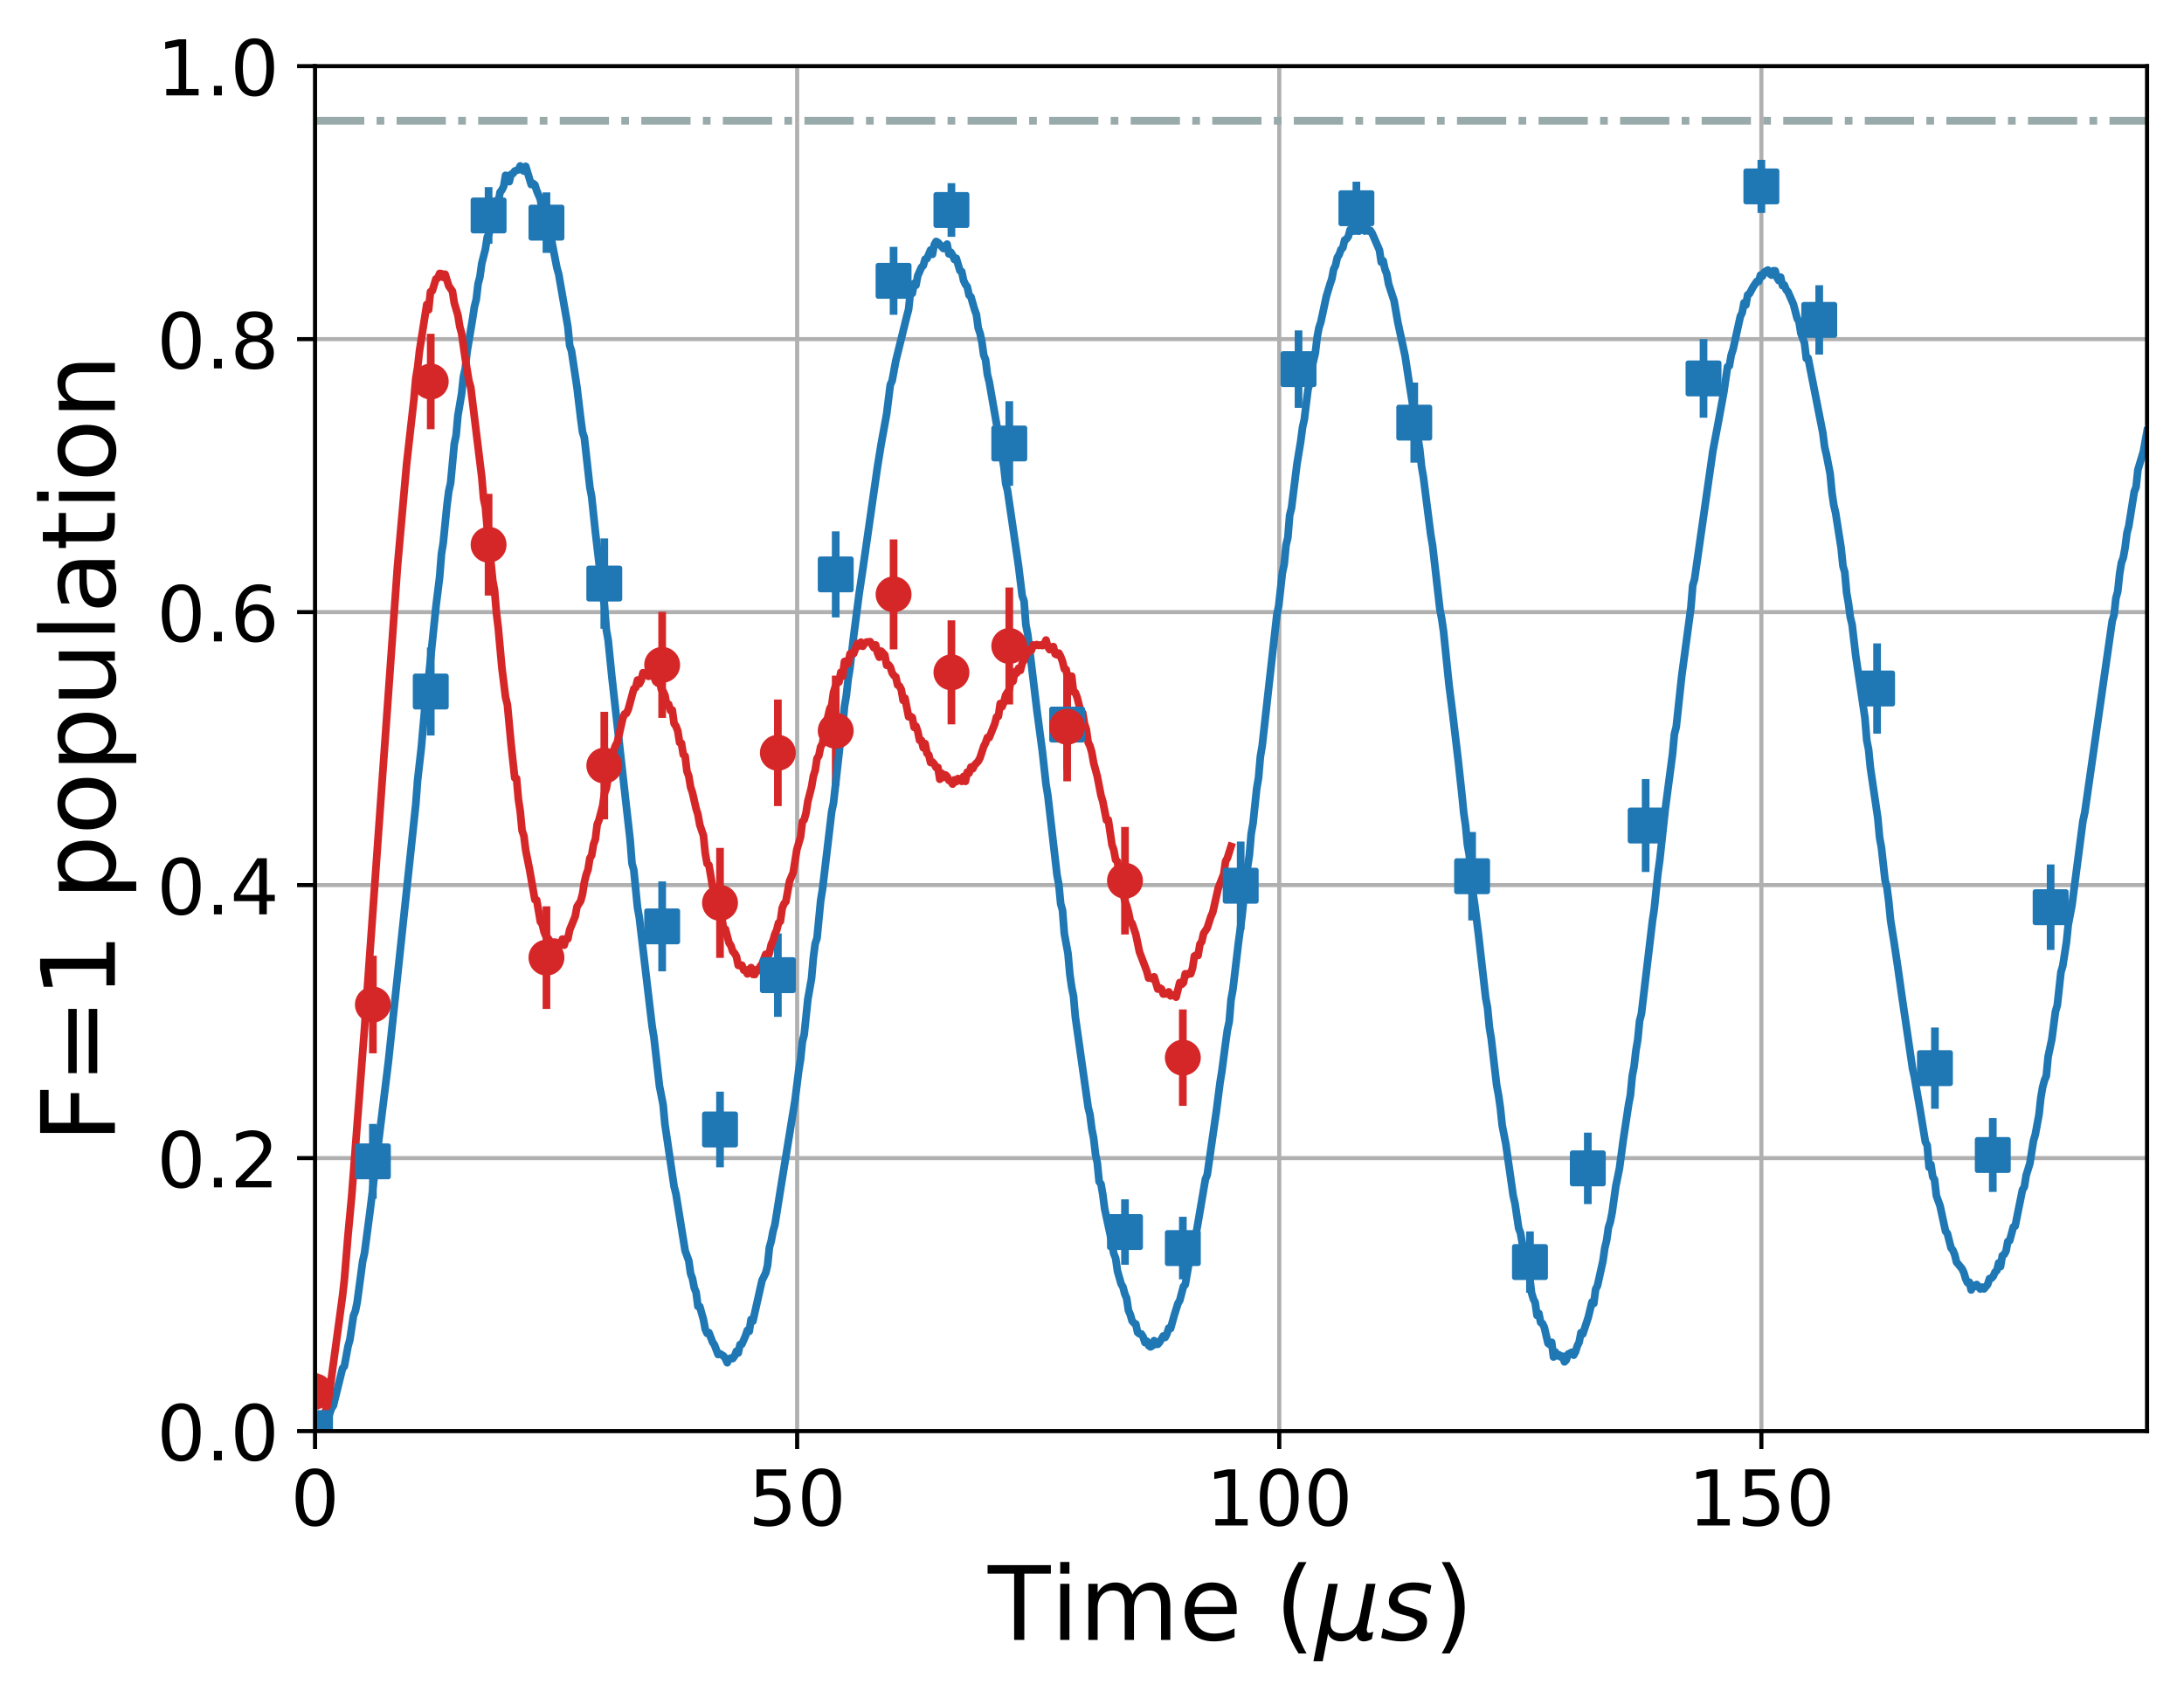 <?xml version="1.0" encoding="utf-8" standalone="no"?>
<!DOCTYPE svg PUBLIC "-//W3C//DTD SVG 1.1//EN"
  "http://www.w3.org/Graphics/SVG/1.1/DTD/svg11.dtd">
<!-- Created with matplotlib (https://matplotlib.org/) -->
<svg height="331.128pt" version="1.1" viewBox="0 0 425.731 331.128" width="425.731pt" xmlns="http://www.w3.org/2000/svg" xmlns:xlink="http://www.w3.org/1999/xlink">
 <defs>
  <style type="text/css">*{stroke-linecap:butt;stroke-linejoin:round;}</style>
 </defs>
 <g id="figure_1">
  <g id="patch_1">
   <path d="M 0 331.128 
L 425.731 331.128 
L 425.731 0 
L 0 0 
z
" style="fill:none;"/>
  </g>
  <g id="axes_1">
   <g id="patch_2">
    <path d="M 61.411 279.011 
L 418.531 279.011 
L 418.531 12.899 
L 61.411 12.899 
z
" style="fill:none;"/>
   </g>
   <g id="matplotlib.axis_1">
    <g id="xtick_1">
     <g id="line2d_1">
      <path clip-path="url(#p304c686b55)" d="M 61.411 279.011 
L 61.411 12.899 
" style="fill:none;stroke:#b0b0b0;stroke-linecap:square;stroke-width:0.8;"/>
     </g>
     <g id="line2d_2">
      <defs>
       <path d="M 0 0 
L 0 3.5 
" id="m005f0a59be" style="stroke:#000000;stroke-width:0.8;"/>
      </defs>
      <g>
       <use style="stroke:#000000;stroke-width:0.8;" x="61.411" xlink:href="#m005f0a59be" y="279.011"/>
      </g>
     </g>
     <g id="text_1">
      <!-- 0 -->
      <g transform="translate(56.639 297.408)scale(0.15 -0.15)">
       <defs>
        <path d="M 31.781 66.406 
Q 24.172 66.406 20.328 58.906 
Q 16.5 51.422 16.5 36.375 
Q 16.5 21.391 20.328 13.891 
Q 24.172 6.391 31.781 6.391 
Q 39.453 6.391 43.281 13.891 
Q 47.125 21.391 47.125 36.375 
Q 47.125 51.422 43.281 58.906 
Q 39.453 66.406 31.781 66.406 
z
M 31.781 74.219 
Q 44.047 74.219 50.516 64.516 
Q 56.984 54.828 56.984 36.375 
Q 56.984 17.969 50.516 8.266 
Q 44.047 -1.422 31.781 -1.422 
Q 19.531 -1.422 13.062 8.266 
Q 6.594 17.969 6.594 36.375 
Q 6.594 54.828 13.062 64.516 
Q 19.531 74.219 31.781 74.219 
z
" id="DejaVuSans-48"/>
       </defs>
       <use xlink:href="#DejaVuSans-48"/>
      </g>
     </g>
    </g>
    <g id="xtick_2">
     <g id="line2d_3">
      <path clip-path="url(#p304c686b55)" d="M 155.39 279.011 
L 155.39 12.899 
" style="fill:none;stroke:#b0b0b0;stroke-linecap:square;stroke-width:0.8;"/>
     </g>
     <g id="line2d_4">
      <g>
       <use style="stroke:#000000;stroke-width:0.8;" x="155.39" xlink:href="#m005f0a59be" y="279.011"/>
      </g>
     </g>
     <g id="text_2">
      <!-- 50 -->
      <g transform="translate(145.846 297.408)scale(0.15 -0.15)">
       <defs>
        <path d="M 10.797 72.906 
L 49.516 72.906 
L 49.516 64.594 
L 19.828 64.594 
L 19.828 46.734 
Q 21.969 47.469 24.109 47.828 
Q 26.266 48.188 28.422 48.188 
Q 40.625 48.188 47.75 41.5 
Q 54.891 34.812 54.891 23.391 
Q 54.891 11.625 47.562 5.094 
Q 40.234 -1.422 26.906 -1.422 
Q 22.312 -1.422 17.547 -0.641 
Q 12.797 0.141 7.719 1.703 
L 7.719 11.625 
Q 12.109 9.234 16.797 8.062 
Q 21.484 6.891 26.703 6.891 
Q 35.156 6.891 40.078 11.328 
Q 45.016 15.766 45.016 23.391 
Q 45.016 31 40.078 35.438 
Q 35.156 39.891 26.703 39.891 
Q 22.75 39.891 18.812 39.016 
Q 14.891 38.141 10.797 36.281 
z
" id="DejaVuSans-53"/>
       </defs>
       <use xlink:href="#DejaVuSans-53"/>
       <use x="63.623" xlink:href="#DejaVuSans-48"/>
      </g>
     </g>
    </g>
    <g id="xtick_3">
     <g id="line2d_5">
      <path clip-path="url(#p304c686b55)" d="M 249.369 279.011 
L 249.369 12.899 
" style="fill:none;stroke:#b0b0b0;stroke-linecap:square;stroke-width:0.8;"/>
     </g>
     <g id="line2d_6">
      <g>
       <use style="stroke:#000000;stroke-width:0.8;" x="249.369" xlink:href="#m005f0a59be" y="279.011"/>
      </g>
     </g>
     <g id="text_3">
      <!-- 100 -->
      <g transform="translate(235.053 297.408)scale(0.15 -0.15)">
       <defs>
        <path d="M 12.406 8.297 
L 28.516 8.297 
L 28.516 63.922 
L 10.984 60.406 
L 10.984 69.391 
L 28.422 72.906 
L 38.281 72.906 
L 38.281 8.297 
L 54.391 8.297 
L 54.391 0 
L 12.406 0 
z
" id="DejaVuSans-49"/>
       </defs>
       <use xlink:href="#DejaVuSans-49"/>
       <use x="63.623" xlink:href="#DejaVuSans-48"/>
       <use x="127.246" xlink:href="#DejaVuSans-48"/>
      </g>
     </g>
    </g>
    <g id="xtick_4">
     <g id="line2d_7">
      <path clip-path="url(#p304c686b55)" d="M 343.348 279.011 
L 343.348 12.899 
" style="fill:none;stroke:#b0b0b0;stroke-linecap:square;stroke-width:0.8;"/>
     </g>
     <g id="line2d_8">
      <g>
       <use style="stroke:#000000;stroke-width:0.8;" x="343.348" xlink:href="#m005f0a59be" y="279.011"/>
      </g>
     </g>
     <g id="text_4">
      <!-- 150 -->
      <g transform="translate(329.032 297.408)scale(0.15 -0.15)">
       <use xlink:href="#DejaVuSans-49"/>
       <use x="63.623" xlink:href="#DejaVuSans-53"/>
       <use x="127.246" xlink:href="#DejaVuSans-48"/>
      </g>
     </g>
    </g>
    <g id="text_5">
     <!-- Time ($\mu s$) -->
     <g transform="translate(192.571 319.728)scale(0.2 -0.2)">
      <defs>
       <path d="M -0.297 72.906 
L 61.375 72.906 
L 61.375 64.594 
L 35.5 64.594 
L 35.5 0 
L 25.594 0 
L 25.594 64.594 
L -0.297 64.594 
z
" id="DejaVuSans-84"/>
       <path d="M 9.422 54.688 
L 18.406 54.688 
L 18.406 0 
L 9.422 0 
z
M 9.422 75.984 
L 18.406 75.984 
L 18.406 64.594 
L 9.422 64.594 
z
" id="DejaVuSans-105"/>
       <path d="M 52 44.188 
Q 55.375 50.25 60.062 53.125 
Q 64.75 56 71.094 56 
Q 79.641 56 84.281 50.016 
Q 88.922 44.047 88.922 33.016 
L 88.922 0 
L 79.891 0 
L 79.891 32.719 
Q 79.891 40.578 77.094 44.375 
Q 74.312 48.188 68.609 48.188 
Q 61.625 48.188 57.562 43.547 
Q 53.516 38.922 53.516 30.906 
L 53.516 0 
L 44.484 0 
L 44.484 32.719 
Q 44.484 40.625 41.703 44.406 
Q 38.922 48.188 33.109 48.188 
Q 26.219 48.188 22.156 43.531 
Q 18.109 38.875 18.109 30.906 
L 18.109 0 
L 9.078 0 
L 9.078 54.688 
L 18.109 54.688 
L 18.109 46.188 
Q 21.188 51.219 25.484 53.609 
Q 29.781 56 35.688 56 
Q 41.656 56 45.828 52.969 
Q 50 49.953 52 44.188 
z
" id="DejaVuSans-109"/>
       <path d="M 56.203 29.594 
L 56.203 25.203 
L 14.891 25.203 
Q 15.484 15.922 20.484 11.062 
Q 25.484 6.203 34.422 6.203 
Q 39.594 6.203 44.453 7.469 
Q 49.312 8.734 54.109 11.281 
L 54.109 2.781 
Q 49.266 0.734 44.188 -0.344 
Q 39.109 -1.422 33.891 -1.422 
Q 20.797 -1.422 13.156 6.188 
Q 5.516 13.812 5.516 26.812 
Q 5.516 40.234 12.766 48.109 
Q 20.016 56 32.328 56 
Q 43.359 56 49.781 48.891 
Q 56.203 41.797 56.203 29.594 
z
M 47.219 32.234 
Q 47.125 39.594 43.094 43.984 
Q 39.062 48.391 32.422 48.391 
Q 24.906 48.391 20.391 44.141 
Q 15.875 39.891 15.188 32.172 
z
" id="DejaVuSans-101"/>
       <path id="DejaVuSans-32"/>
       <path d="M 31 75.875 
Q 24.469 64.656 21.281 53.656 
Q 18.109 42.672 18.109 31.391 
Q 18.109 20.125 21.312 9.062 
Q 24.516 -2 31 -13.188 
L 23.188 -13.188 
Q 15.875 -1.703 12.234 9.375 
Q 8.594 20.453 8.594 31.391 
Q 8.594 42.281 12.203 53.312 
Q 15.828 64.359 23.188 75.875 
z
" id="DejaVuSans-40"/>
       <path d="M -1.312 -20.797 
L 13.375 54.688 
L 22.406 54.688 
L 15.766 20.656 
Q 15.578 19.625 15.422 18.359 
Q 15.281 17.094 15.281 15.828 
Q 15.281 11.281 18.141 8.828 
Q 21 6.391 26.312 6.391 
Q 33.547 6.391 37.984 10.484 
Q 42.438 14.594 44 22.797 
L 50.203 54.688 
L 59.188 54.688 
L 51.031 12.641 
Q 50.828 11.719 50.75 11.031 
Q 50.688 10.359 50.688 9.812 
Q 50.688 8.297 51.297 7.594 
Q 51.906 6.891 53.219 6.891 
Q 53.719 6.891 54.562 7.125 
Q 55.422 7.375 56.984 8.016 
L 55.609 0.781 
Q 53.469 -0.297 51.516 -0.859 
Q 49.562 -1.422 47.703 -1.422 
Q 44.484 -1.422 42.656 0.625 
Q 40.828 2.688 40.828 6.297 
Q 38.094 2.391 34.297 0.484 
Q 30.516 -1.422 25.391 -1.422 
Q 20.844 -1.422 17.453 0.672 
Q 14.062 2.781 12.984 6.203 
L 7.719 -20.797 
z
" id="DejaVuSans-Oblique-956"/>
       <path d="M 50 53.078 
L 48.297 44.578 
Q 44.734 46.531 40.766 47.5 
Q 36.812 48.484 32.625 48.484 
Q 25.531 48.484 21.453 46.062 
Q 17.391 43.656 17.391 39.5 
Q 17.391 34.672 26.859 32.078 
Q 27.594 31.891 27.938 31.781 
L 30.812 30.906 
Q 39.797 28.422 42.797 25.688 
Q 45.797 22.953 45.797 18.219 
Q 45.797 9.516 38.891 4.047 
Q 31.984 -1.422 20.797 -1.422 
Q 16.453 -1.422 11.672 -0.578 
Q 6.891 0.25 1.125 2 
L 2.875 11.281 
Q 7.812 8.734 12.594 7.422 
Q 17.391 6.109 21.781 6.109 
Q 28.375 6.109 32.5 8.938 
Q 36.625 11.766 36.625 16.109 
Q 36.625 20.797 25.781 23.688 
L 24.859 23.922 
L 21.781 24.703 
Q 14.938 26.516 11.766 29.469 
Q 8.594 32.422 8.594 37.016 
Q 8.594 45.75 15.156 50.875 
Q 21.734 56 33.016 56 
Q 37.453 56 41.672 55.266 
Q 45.906 54.547 50 53.078 
z
" id="DejaVuSans-Oblique-115"/>
       <path d="M 8.016 75.875 
L 15.828 75.875 
Q 23.141 64.359 26.781 53.312 
Q 30.422 42.281 30.422 31.391 
Q 30.422 20.453 26.781 9.375 
Q 23.141 -1.703 15.828 -13.188 
L 8.016 -13.188 
Q 14.5 -2 17.703 9.062 
Q 20.906 20.125 20.906 31.391 
Q 20.906 42.672 17.703 53.656 
Q 14.5 64.656 8.016 75.875 
z
" id="DejaVuSans-41"/>
      </defs>
      <use transform="translate(0 0.016)" xlink:href="#DejaVuSans-84"/>
      <use transform="translate(61.084 0.016)" xlink:href="#DejaVuSans-105"/>
      <use transform="translate(88.867 0.016)" xlink:href="#DejaVuSans-109"/>
      <use transform="translate(186.279 0.016)" xlink:href="#DejaVuSans-101"/>
      <use transform="translate(247.803 0.016)" xlink:href="#DejaVuSans-32"/>
      <use transform="translate(279.59 0.016)" xlink:href="#DejaVuSans-40"/>
      <use transform="translate(318.604 0.016)" xlink:href="#DejaVuSans-Oblique-956"/>
      <use transform="translate(382.227 0.016)" xlink:href="#DejaVuSans-Oblique-115"/>
      <use transform="translate(434.326 0.016)" xlink:href="#DejaVuSans-41"/>
     </g>
    </g>
   </g>
   <g id="matplotlib.axis_2">
    <g id="ytick_1">
     <g id="line2d_9">
      <path clip-path="url(#p304c686b55)" d="M 61.411 279.011 
L 418.531 279.011 
" style="fill:none;stroke:#b0b0b0;stroke-linecap:square;stroke-width:0.8;"/>
     </g>
     <g id="line2d_10">
      <defs>
       <path d="M 0 0 
L -3.5 0 
" id="mc3ce260a5b" style="stroke:#000000;stroke-width:0.8;"/>
      </defs>
      <g>
       <use style="stroke:#000000;stroke-width:0.8;" x="61.411" xlink:href="#mc3ce260a5b" y="279.011"/>
      </g>
     </g>
     <g id="text_6">
      <!-- 0.0 -->
      <g transform="translate(30.556 284.71)scale(0.15 -0.15)">
       <defs>
        <path d="M 10.688 12.406 
L 21 12.406 
L 21 0 
L 10.688 0 
z
" id="DejaVuSans-46"/>
       </defs>
       <use xlink:href="#DejaVuSans-48"/>
       <use x="63.623" xlink:href="#DejaVuSans-46"/>
       <use x="95.41" xlink:href="#DejaVuSans-48"/>
      </g>
     </g>
    </g>
    <g id="ytick_2">
     <g id="line2d_11">
      <path clip-path="url(#p304c686b55)" d="M 61.411 225.788 
L 418.531 225.788 
" style="fill:none;stroke:#b0b0b0;stroke-linecap:square;stroke-width:0.8;"/>
     </g>
     <g id="line2d_12">
      <g>
       <use style="stroke:#000000;stroke-width:0.8;" x="61.411" xlink:href="#mc3ce260a5b" y="225.788"/>
      </g>
     </g>
     <g id="text_7">
      <!-- 0.2 -->
      <g transform="translate(30.556 231.487)scale(0.15 -0.15)">
       <defs>
        <path d="M 19.188 8.297 
L 53.609 8.297 
L 53.609 0 
L 7.328 0 
L 7.328 8.297 
Q 12.938 14.109 22.625 23.891 
Q 32.328 33.688 34.812 36.531 
Q 39.547 41.844 41.422 45.531 
Q 43.312 49.219 43.312 52.781 
Q 43.312 58.594 39.234 62.25 
Q 35.156 65.922 28.609 65.922 
Q 23.969 65.922 18.812 64.312 
Q 13.672 62.703 7.812 59.422 
L 7.812 69.391 
Q 13.766 71.781 18.938 73 
Q 24.125 74.219 28.422 74.219 
Q 39.75 74.219 46.484 68.547 
Q 53.219 62.891 53.219 53.422 
Q 53.219 48.922 51.531 44.891 
Q 49.859 40.875 45.406 35.406 
Q 44.188 33.984 37.641 27.219 
Q 31.109 20.453 19.188 8.297 
z
" id="DejaVuSans-50"/>
       </defs>
       <use xlink:href="#DejaVuSans-48"/>
       <use x="63.623" xlink:href="#DejaVuSans-46"/>
       <use x="95.41" xlink:href="#DejaVuSans-50"/>
      </g>
     </g>
    </g>
    <g id="ytick_3">
     <g id="line2d_13">
      <path clip-path="url(#p304c686b55)" d="M 61.411 172.566 
L 418.531 172.566 
" style="fill:none;stroke:#b0b0b0;stroke-linecap:square;stroke-width:0.8;"/>
     </g>
     <g id="line2d_14">
      <g>
       <use style="stroke:#000000;stroke-width:0.8;" x="61.411" xlink:href="#mc3ce260a5b" y="172.566"/>
      </g>
     </g>
     <g id="text_8">
      <!-- 0.4 -->
      <g transform="translate(30.556 178.265)scale(0.15 -0.15)">
       <defs>
        <path d="M 37.797 64.312 
L 12.891 25.391 
L 37.797 25.391 
z
M 35.203 72.906 
L 47.609 72.906 
L 47.609 25.391 
L 58.016 25.391 
L 58.016 17.188 
L 47.609 17.188 
L 47.609 0 
L 37.797 0 
L 37.797 17.188 
L 4.891 17.188 
L 4.891 26.703 
z
" id="DejaVuSans-52"/>
       </defs>
       <use xlink:href="#DejaVuSans-48"/>
       <use x="63.623" xlink:href="#DejaVuSans-46"/>
       <use x="95.41" xlink:href="#DejaVuSans-52"/>
      </g>
     </g>
    </g>
    <g id="ytick_4">
     <g id="line2d_15">
      <path clip-path="url(#p304c686b55)" d="M 61.411 119.344 
L 418.531 119.344 
" style="fill:none;stroke:#b0b0b0;stroke-linecap:square;stroke-width:0.8;"/>
     </g>
     <g id="line2d_16">
      <g>
       <use style="stroke:#000000;stroke-width:0.8;" x="61.411" xlink:href="#mc3ce260a5b" y="119.344"/>
      </g>
     </g>
     <g id="text_9">
      <!-- 0.6 -->
      <g transform="translate(30.556 125.042)scale(0.15 -0.15)">
       <defs>
        <path d="M 33.016 40.375 
Q 26.375 40.375 22.484 35.828 
Q 18.609 31.297 18.609 23.391 
Q 18.609 15.531 22.484 10.953 
Q 26.375 6.391 33.016 6.391 
Q 39.656 6.391 43.531 10.953 
Q 47.406 15.531 47.406 23.391 
Q 47.406 31.297 43.531 35.828 
Q 39.656 40.375 33.016 40.375 
z
M 52.594 71.297 
L 52.594 62.312 
Q 48.875 64.062 45.094 64.984 
Q 41.312 65.922 37.594 65.922 
Q 27.828 65.922 22.672 59.328 
Q 17.531 52.734 16.797 39.406 
Q 19.672 43.656 24.016 45.922 
Q 28.375 48.188 33.594 48.188 
Q 44.578 48.188 50.953 41.516 
Q 57.328 34.859 57.328 23.391 
Q 57.328 12.156 50.688 5.359 
Q 44.047 -1.422 33.016 -1.422 
Q 20.359 -1.422 13.672 8.266 
Q 6.984 17.969 6.984 36.375 
Q 6.984 53.656 15.188 63.938 
Q 23.391 74.219 37.203 74.219 
Q 40.922 74.219 44.703 73.484 
Q 48.484 72.75 52.594 71.297 
z
" id="DejaVuSans-54"/>
       </defs>
       <use xlink:href="#DejaVuSans-48"/>
       <use x="63.623" xlink:href="#DejaVuSans-46"/>
       <use x="95.41" xlink:href="#DejaVuSans-54"/>
      </g>
     </g>
    </g>
    <g id="ytick_5">
     <g id="line2d_17">
      <path clip-path="url(#p304c686b55)" d="M 61.411 66.121 
L 418.531 66.121 
" style="fill:none;stroke:#b0b0b0;stroke-linecap:square;stroke-width:0.8;"/>
     </g>
     <g id="line2d_18">
      <g>
       <use style="stroke:#000000;stroke-width:0.8;" x="61.411" xlink:href="#mc3ce260a5b" y="66.121"/>
      </g>
     </g>
     <g id="text_10">
      <!-- 0.8 -->
      <g transform="translate(30.556 71.82)scale(0.15 -0.15)">
       <defs>
        <path d="M 31.781 34.625 
Q 24.75 34.625 20.719 30.859 
Q 16.703 27.094 16.703 20.516 
Q 16.703 13.922 20.719 10.156 
Q 24.75 6.391 31.781 6.391 
Q 38.812 6.391 42.859 10.172 
Q 46.922 13.969 46.922 20.516 
Q 46.922 27.094 42.891 30.859 
Q 38.875 34.625 31.781 34.625 
z
M 21.922 38.812 
Q 15.578 40.375 12.031 44.719 
Q 8.5 49.078 8.5 55.328 
Q 8.5 64.062 14.719 69.141 
Q 20.953 74.219 31.781 74.219 
Q 42.672 74.219 48.875 69.141 
Q 55.078 64.062 55.078 55.328 
Q 55.078 49.078 51.531 44.719 
Q 48 40.375 41.703 38.812 
Q 48.828 37.156 52.797 32.312 
Q 56.781 27.484 56.781 20.516 
Q 56.781 9.906 50.312 4.234 
Q 43.844 -1.422 31.781 -1.422 
Q 19.734 -1.422 13.25 4.234 
Q 6.781 9.906 6.781 20.516 
Q 6.781 27.484 10.781 32.312 
Q 14.797 37.156 21.922 38.812 
z
M 18.312 54.391 
Q 18.312 48.734 21.844 45.562 
Q 25.391 42.391 31.781 42.391 
Q 38.141 42.391 41.719 45.562 
Q 45.312 48.734 45.312 54.391 
Q 45.312 60.062 41.719 63.234 
Q 38.141 66.406 31.781 66.406 
Q 25.391 66.406 21.844 63.234 
Q 18.312 60.062 18.312 54.391 
z
" id="DejaVuSans-56"/>
       </defs>
       <use xlink:href="#DejaVuSans-48"/>
       <use x="63.623" xlink:href="#DejaVuSans-46"/>
       <use x="95.41" xlink:href="#DejaVuSans-56"/>
      </g>
     </g>
    </g>
    <g id="ytick_6">
     <g id="line2d_19">
      <path clip-path="url(#p304c686b55)" d="M 61.411 12.899 
L 418.531 12.899 
" style="fill:none;stroke:#b0b0b0;stroke-linecap:square;stroke-width:0.8;"/>
     </g>
     <g id="line2d_20">
      <g>
       <use style="stroke:#000000;stroke-width:0.8;" x="61.411" xlink:href="#mc3ce260a5b" y="12.899"/>
      </g>
     </g>
     <g id="text_11">
      <!-- 1.0 -->
      <g transform="translate(30.556 18.598)scale(0.15 -0.15)">
       <use xlink:href="#DejaVuSans-49"/>
       <use x="63.623" xlink:href="#DejaVuSans-46"/>
       <use x="95.41" xlink:href="#DejaVuSans-48"/>
      </g>
     </g>
    </g>
    <g id="text_12">
     <!-- F=1 population -->
     <g transform="translate(22.397 222.841)rotate(-90)scale(0.2 -0.2)">
      <defs>
       <path d="M 9.812 72.906 
L 51.703 72.906 
L 51.703 64.594 
L 19.672 64.594 
L 19.672 43.109 
L 48.578 43.109 
L 48.578 34.812 
L 19.672 34.812 
L 19.672 0 
L 9.812 0 
z
" id="DejaVuSans-70"/>
       <path d="M 10.594 45.406 
L 73.188 45.406 
L 73.188 37.203 
L 10.594 37.203 
z
M 10.594 25.484 
L 73.188 25.484 
L 73.188 17.188 
L 10.594 17.188 
z
" id="DejaVuSans-61"/>
       <path d="M 18.109 8.203 
L 18.109 -20.797 
L 9.078 -20.797 
L 9.078 54.688 
L 18.109 54.688 
L 18.109 46.391 
Q 20.953 51.266 25.266 53.625 
Q 29.594 56 35.594 56 
Q 45.562 56 51.781 48.094 
Q 58.016 40.188 58.016 27.297 
Q 58.016 14.406 51.781 6.484 
Q 45.562 -1.422 35.594 -1.422 
Q 29.594 -1.422 25.266 0.953 
Q 20.953 3.328 18.109 8.203 
z
M 48.688 27.297 
Q 48.688 37.203 44.609 42.844 
Q 40.531 48.484 33.406 48.484 
Q 26.266 48.484 22.188 42.844 
Q 18.109 37.203 18.109 27.297 
Q 18.109 17.391 22.188 11.75 
Q 26.266 6.109 33.406 6.109 
Q 40.531 6.109 44.609 11.75 
Q 48.688 17.391 48.688 27.297 
z
" id="DejaVuSans-112"/>
       <path d="M 30.609 48.391 
Q 23.391 48.391 19.188 42.75 
Q 14.984 37.109 14.984 27.297 
Q 14.984 17.484 19.156 11.844 
Q 23.344 6.203 30.609 6.203 
Q 37.797 6.203 41.984 11.859 
Q 46.188 17.531 46.188 27.297 
Q 46.188 37.016 41.984 42.703 
Q 37.797 48.391 30.609 48.391 
z
M 30.609 56 
Q 42.328 56 49.016 48.375 
Q 55.719 40.766 55.719 27.297 
Q 55.719 13.875 49.016 6.219 
Q 42.328 -1.422 30.609 -1.422 
Q 18.844 -1.422 12.172 6.219 
Q 5.516 13.875 5.516 27.297 
Q 5.516 40.766 12.172 48.375 
Q 18.844 56 30.609 56 
z
" id="DejaVuSans-111"/>
       <path d="M 8.5 21.578 
L 8.5 54.688 
L 17.484 54.688 
L 17.484 21.922 
Q 17.484 14.156 20.5 10.266 
Q 23.531 6.391 29.594 6.391 
Q 36.859 6.391 41.078 11.031 
Q 45.312 15.672 45.312 23.688 
L 45.312 54.688 
L 54.297 54.688 
L 54.297 0 
L 45.312 0 
L 45.312 8.406 
Q 42.047 3.422 37.719 1 
Q 33.406 -1.422 27.688 -1.422 
Q 18.266 -1.422 13.375 4.438 
Q 8.5 10.297 8.5 21.578 
z
M 31.109 56 
z
" id="DejaVuSans-117"/>
       <path d="M 9.422 75.984 
L 18.406 75.984 
L 18.406 0 
L 9.422 0 
z
" id="DejaVuSans-108"/>
       <path d="M 34.281 27.484 
Q 23.391 27.484 19.188 25 
Q 14.984 22.516 14.984 16.5 
Q 14.984 11.719 18.141 8.906 
Q 21.297 6.109 26.703 6.109 
Q 34.188 6.109 38.703 11.406 
Q 43.219 16.703 43.219 25.484 
L 43.219 27.484 
z
M 52.203 31.203 
L 52.203 0 
L 43.219 0 
L 43.219 8.297 
Q 40.141 3.328 35.547 0.953 
Q 30.953 -1.422 24.312 -1.422 
Q 15.922 -1.422 10.953 3.297 
Q 6 8.016 6 15.922 
Q 6 25.141 12.172 29.828 
Q 18.359 34.516 30.609 34.516 
L 43.219 34.516 
L 43.219 35.406 
Q 43.219 41.609 39.141 45 
Q 35.062 48.391 27.688 48.391 
Q 23 48.391 18.547 47.266 
Q 14.109 46.141 10.016 43.891 
L 10.016 52.203 
Q 14.938 54.109 19.578 55.047 
Q 24.219 56 28.609 56 
Q 40.484 56 46.344 49.844 
Q 52.203 43.703 52.203 31.203 
z
" id="DejaVuSans-97"/>
       <path d="M 18.312 70.219 
L 18.312 54.688 
L 36.812 54.688 
L 36.812 47.703 
L 18.312 47.703 
L 18.312 18.016 
Q 18.312 11.328 20.141 9.422 
Q 21.969 7.516 27.594 7.516 
L 36.812 7.516 
L 36.812 0 
L 27.594 0 
Q 17.188 0 13.234 3.875 
Q 9.281 7.766 9.281 18.016 
L 9.281 47.703 
L 2.688 47.703 
L 2.688 54.688 
L 9.281 54.688 
L 9.281 70.219 
z
" id="DejaVuSans-116"/>
       <path d="M 54.891 33.016 
L 54.891 0 
L 45.906 0 
L 45.906 32.719 
Q 45.906 40.484 42.875 44.328 
Q 39.844 48.188 33.797 48.188 
Q 26.516 48.188 22.312 43.547 
Q 18.109 38.922 18.109 30.906 
L 18.109 0 
L 9.078 0 
L 9.078 54.688 
L 18.109 54.688 
L 18.109 46.188 
Q 21.344 51.125 25.703 53.562 
Q 30.078 56 35.797 56 
Q 45.219 56 50.047 50.172 
Q 54.891 44.344 54.891 33.016 
z
" id="DejaVuSans-110"/>
      </defs>
      <use xlink:href="#DejaVuSans-70"/>
      <use x="57.52" xlink:href="#DejaVuSans-61"/>
      <use x="141.309" xlink:href="#DejaVuSans-49"/>
      <use x="204.932" xlink:href="#DejaVuSans-32"/>
      <use x="236.719" xlink:href="#DejaVuSans-112"/>
      <use x="300.195" xlink:href="#DejaVuSans-111"/>
      <use x="361.377" xlink:href="#DejaVuSans-112"/>
      <use x="424.854" xlink:href="#DejaVuSans-117"/>
      <use x="488.232" xlink:href="#DejaVuSans-108"/>
      <use x="516.016" xlink:href="#DejaVuSans-97"/>
      <use x="577.295" xlink:href="#DejaVuSans-116"/>
      <use x="616.504" xlink:href="#DejaVuSans-105"/>
      <use x="644.287" xlink:href="#DejaVuSans-111"/>
      <use x="705.469" xlink:href="#DejaVuSans-110"/>
     </g>
    </g>
   </g>
   <g id="LineCollection_1">
    <path clip-path="url(#p304c686b55)" d="M 61.411 279.011 
L 61.411 277.828 
" style="fill:none;stroke:#1f77b4;stroke-width:1.5;"/>
    <path clip-path="url(#p304c686b55)" d="M 72.688 233.724 
L 72.688 219.12 
" style="fill:none;stroke:#1f77b4;stroke-width:1.5;"/>
    <path clip-path="url(#p304c686b55)" d="M 83.966 143.397 
L 83.966 126.244 
" style="fill:none;stroke:#1f77b4;stroke-width:1.5;"/>
    <path clip-path="url(#p304c686b55)" d="M 95.243 47.535 
L 95.243 36.475 
" style="fill:none;stroke:#1f77b4;stroke-width:1.5;"/>
    <path clip-path="url(#p304c686b55)" d="M 106.521 49.304 
L 106.521 37.504 
" style="fill:none;stroke:#1f77b4;stroke-width:1.5;"/>
    <path clip-path="url(#p304c686b55)" d="M 117.798 122.578 
L 117.798 104.97 
" style="fill:none;stroke:#1f77b4;stroke-width:1.5;"/>
    <path clip-path="url(#p304c686b55)" d="M 129.076 189.371 
L 129.076 171.852 
" style="fill:none;stroke:#1f77b4;stroke-width:1.5;"/>
    <path clip-path="url(#p304c686b55)" d="M 140.353 227.575 
L 140.353 212.835 
" style="fill:none;stroke:#1f77b4;stroke-width:1.5;"/>
    <path clip-path="url(#p304c686b55)" d="M 151.631 198.254 
L 151.631 181.987 
" style="fill:none;stroke:#1f77b4;stroke-width:1.5;"/>
    <path clip-path="url(#p304c686b55)" d="M 162.908 120.374 
L 162.908 103.592 
" style="fill:none;stroke:#1f77b4;stroke-width:1.5;"/>
    <path clip-path="url(#p304c686b55)" d="M 174.186 61.376 
L 174.186 48.128 
" style="fill:none;stroke:#1f77b4;stroke-width:1.5;"/>
    <path clip-path="url(#p304c686b55)" d="M 185.463 46.174 
L 185.463 35.705 
" style="fill:none;stroke:#1f77b4;stroke-width:1.5;"/>
    <path clip-path="url(#p304c686b55)" d="M 196.741 94.711 
L 196.741 78.216 
" style="fill:none;stroke:#1f77b4;stroke-width:1.5;"/>
    <path clip-path="url(#p304c686b55)" d="M 208.018 150.091 
L 208.018 132.44 
" style="fill:none;stroke:#1f77b4;stroke-width:1.5;"/>
    <path clip-path="url(#p304c686b55)" d="M 219.296 246.578 
L 219.296 233.827 
" style="fill:none;stroke:#1f77b4;stroke-width:1.5;"/>
    <path clip-path="url(#p304c686b55)" d="M 230.573 249.425 
L 230.573 237.23 
" style="fill:none;stroke:#1f77b4;stroke-width:1.5;"/>
    <path clip-path="url(#p304c686b55)" d="M 241.851 181.295 
L 241.851 164.07 
" style="fill:none;stroke:#1f77b4;stroke-width:1.5;"/>
    <path clip-path="url(#p304c686b55)" d="M 253.128 79.517 
L 253.128 64.414 
" style="fill:none;stroke:#1f77b4;stroke-width:1.5;"/>
    <path clip-path="url(#p304c686b55)" d="M 264.405 45.77 
L 264.405 35.422 
" style="fill:none;stroke:#1f77b4;stroke-width:1.5;"/>
    <path clip-path="url(#p304c686b55)" d="M 275.683 90.202 
L 275.683 74.592 
" style="fill:none;stroke:#1f77b4;stroke-width:1.5;"/>
    <path clip-path="url(#p304c686b55)" d="M 286.96 179.449 
L 286.96 162.212 
" style="fill:none;stroke:#1f77b4;stroke-width:1.5;"/>
    <path clip-path="url(#p304c686b55)" d="M 298.238 252.031 
L 298.238 240.084 
" style="fill:none;stroke:#1f77b4;stroke-width:1.5;"/>
    <path clip-path="url(#p304c686b55)" d="M 309.515 234.759 
L 309.515 220.821 
" style="fill:none;stroke:#1f77b4;stroke-width:1.5;"/>
    <path clip-path="url(#p304c686b55)" d="M 320.793 170.006 
L 320.793 151.889 
" style="fill:none;stroke:#1f77b4;stroke-width:1.5;"/>
    <path clip-path="url(#p304c686b55)" d="M 332.07 81.448 
L 332.07 66.109 
" style="fill:none;stroke:#1f77b4;stroke-width:1.5;"/>
    <path clip-path="url(#p304c686b55)" d="M 343.348 41.52 
L 343.348 31.164 
" style="fill:none;stroke:#1f77b4;stroke-width:1.5;"/>
    <path clip-path="url(#p304c686b55)" d="M 354.625 69.126 
L 354.625 55.61 
" style="fill:none;stroke:#1f77b4;stroke-width:1.5;"/>
    <path clip-path="url(#p304c686b55)" d="M 365.903 143.029 
L 365.903 125.435 
" style="fill:none;stroke:#1f77b4;stroke-width:1.5;"/>
    <path clip-path="url(#p304c686b55)" d="M 377.18 216.171 
L 377.18 200.328 
" style="fill:none;stroke:#1f77b4;stroke-width:1.5;"/>
    <path clip-path="url(#p304c686b55)" d="M 388.458 232.381 
L 388.458 217.986 
" style="fill:none;stroke:#1f77b4;stroke-width:1.5;"/>
    <path clip-path="url(#p304c686b55)" d="M 399.735 185.208 
L 399.735 168.537 
" style="fill:none;stroke:#1f77b4;stroke-width:1.5;"/>
   </g>
   <g id="LineCollection_2">
    <path clip-path="url(#p304c686b55)" d="M 61.411 274.781 
L 61.411 267.789 
" style="fill:none;stroke:#d62728;stroke-width:1.5;"/>
    <path clip-path="url(#p304c686b55)" d="M 72.688 205.363 
L 72.688 186.339 
" style="fill:none;stroke:#d62728;stroke-width:1.5;"/>
    <path clip-path="url(#p304c686b55)" d="M 83.966 83.681 
L 83.966 65.078 
" style="fill:none;stroke:#d62728;stroke-width:1.5;"/>
    <path clip-path="url(#p304c686b55)" d="M 95.243 116.113 
L 95.243 96.288 
" style="fill:none;stroke:#d62728;stroke-width:1.5;"/>
    <path clip-path="url(#p304c686b55)" d="M 106.521 196.714 
L 106.521 176.693 
" style="fill:none;stroke:#d62728;stroke-width:1.5;"/>
    <path clip-path="url(#p304c686b55)" d="M 117.798 159.744 
L 117.798 138.778 
" style="fill:none;stroke:#d62728;stroke-width:1.5;"/>
    <path clip-path="url(#p304c686b55)" d="M 129.076 139.971 
L 129.076 119.286 
" style="fill:none;stroke:#d62728;stroke-width:1.5;"/>
    <path clip-path="url(#p304c686b55)" d="M 140.353 186.754 
L 140.353 165.304 
" style="fill:none;stroke:#d62728;stroke-width:1.5;"/>
    <path clip-path="url(#p304c686b55)" d="M 151.631 157.156 
L 151.631 136.376 
" style="fill:none;stroke:#d62728;stroke-width:1.5;"/>
    <path clip-path="url(#p304c686b55)" d="M 162.908 153.229 
L 162.908 131.723 
" style="fill:none;stroke:#d62728;stroke-width:1.5;"/>
    <path clip-path="url(#p304c686b55)" d="M 174.186 126.605 
L 174.186 105.156 
" style="fill:none;stroke:#d62728;stroke-width:1.5;"/>
    <path clip-path="url(#p304c686b55)" d="M 185.463 141.224 
L 185.463 120.943 
" style="fill:none;stroke:#d62728;stroke-width:1.5;"/>
    <path clip-path="url(#p304c686b55)" d="M 196.741 137.352 
L 196.741 114.541 
" style="fill:none;stroke:#d62728;stroke-width:1.5;"/>
    <path clip-path="url(#p304c686b55)" d="M 208.018 152.338 
L 208.018 131.043 
" style="fill:none;stroke:#d62728;stroke-width:1.5;"/>
    <path clip-path="url(#p304c686b55)" d="M 219.296 182.192 
L 219.296 161.224 
" style="fill:none;stroke:#d62728;stroke-width:1.5;"/>
    <path clip-path="url(#p304c686b55)" d="M 230.573 215.607 
L 230.573 196.806 
" style="fill:none;stroke:#d62728;stroke-width:1.5;"/>
   </g>
   <g id="line2d_21">
    <path clip-path="url(#p304c686b55)" d="M 61.411 278.519 
L 62.482 278.519 
L 62.839 277.53 
L 63.197 278.148 
L 63.554 276.653 
L 63.911 276.592 
L 64.625 274.568 
L 64.982 274.048 
L 66.768 266.786 
L 67.125 266.374 
L 67.839 262.496 
L 68.196 261.229 
L 68.91 256.49 
L 69.268 255.63 
L 69.625 253.892 
L 70.696 245.89 
L 71.053 244.317 
L 72.125 236.187 
L 75.696 207.129 
L 81.053 156.776 
L 81.41 152.051 
L 82.124 145.796 
L 82.838 137.684 
L 83.195 135.581 
L 84.981 118.271 
L 85.695 112.519 
L 86.052 108.008 
L 86.409 105.783 
L 87.124 98.552 
L 87.481 95.753 
L 87.838 94.18 
L 88.552 86.567 
L 88.909 84.876 
L 89.266 80.984 
L 89.981 76.771 
L 90.338 73.429 
L 90.695 71.864 
L 91.052 68.562 
L 92.123 62.145 
L 92.48 59.775 
L 92.837 58.388 
L 93.195 55.32 
L 93.552 53.983 
L 93.909 51.368 
L 94.623 48.56 
L 94.98 46.221 
L 95.337 45.546 
L 95.694 43.064 
L 96.052 43.016 
L 96.766 39.113 
L 97.123 39.474 
L 97.48 37.478 
L 97.837 37.03 
L 98.194 36.3 
L 98.551 34.186 
L 98.909 34.489 
L 99.266 35.416 
L 99.623 33.988 
L 99.98 33.848 
L 100.337 33.354 
L 101.051 33.098 
L 101.408 32.355 
L 101.765 33.134 
L 102.123 33.354 
L 102.48 32.437 
L 103.551 35.985 
L 103.908 35.763 
L 104.265 36.039 
L 104.622 37.175 
L 105.337 38.863 
L 105.694 40.989 
L 106.051 41.413 
L 106.765 43.413 
L 107.122 44.826 
L 108.551 52.177 
L 108.908 53.45 
L 110.693 63.701 
L 111.051 67.381 
L 111.408 68.438 
L 112.479 75.544 
L 113.193 81.549 
L 113.55 84.224 
L 113.908 85.328 
L 114.979 94.976 
L 115.336 96.866 
L 116.05 103.636 
L 117.479 115.81 
L 117.836 118.15 
L 118.193 122.781 
L 118.55 124.792 
L 119.264 131.882 
L 122.121 157.424 
L 122.836 163.767 
L 123.193 168.342 
L 123.55 169.626 
L 124.264 176.873 
L 124.621 178.874 
L 126.05 191.036 
L 127.121 200.097 
L 127.478 202.298 
L 128.549 211.718 
L 129.264 215.402 
L 129.621 219.222 
L 131.406 231.357 
L 131.764 232.75 
L 133.549 243.828 
L 134.263 245.793 
L 134.621 248.3 
L 134.978 249.256 
L 135.335 251.091 
L 135.692 251.944 
L 136.049 254.701 
L 136.406 254.725 
L 137.12 257.254 
L 137.477 259.157 
L 137.835 259.956 
L 138.192 259.812 
L 138.906 261.668 
L 139.263 262.2 
L 139.977 264.082 
L 140.334 263.921 
L 141.049 264.373 
L 141.406 264.873 
L 141.763 265.68 
L 142.12 264.93 
L 142.477 264.759 
L 142.834 264.873 
L 143.191 264.373 
L 143.549 263.428 
L 143.906 263.785 
L 144.263 262.136 
L 144.62 262.057 
L 145.334 260.404 
L 145.691 259.352 
L 146.048 259.565 
L 146.405 257.254 
L 146.763 257.579 
L 148.548 249.626 
L 149.262 248.168 
L 149.62 246.688 
L 149.977 243.2 
L 150.334 241.94 
L 150.691 240.055 
L 151.048 238.791 
L 152.119 232.061 
L 154.976 214.518 
L 155.691 208.759 
L 156.048 206.595 
L 156.405 203.119 
L 156.762 201.712 
L 157.476 194.806 
L 158.19 190.805 
L 158.548 186.727 
L 158.905 183.98 
L 159.262 182.913 
L 159.976 175.574 
L 160.333 173.362 
L 162.119 158.266 
L 162.476 156.533 
L 163.904 143.744 
L 164.261 141.708 
L 164.619 137.721 
L 164.976 135.631 
L 165.333 132.397 
L 165.69 130.22 
L 166.404 124.047 
L 167.476 115.739 
L 168.19 110.983 
L 171.047 91.044 
L 171.761 86.606 
L 172.832 80.74 
L 173.547 75.034 
L 173.904 74.235 
L 174.618 70.365 
L 176.761 61.658 
L 177.118 60.303 
L 177.475 56.84 
L 177.832 57.203 
L 178.189 55.251 
L 178.546 55.609 
L 178.903 53.745 
L 179.618 52.126 
L 179.975 51.774 
L 180.332 50.537 
L 180.689 50.421 
L 181.403 48.737 
L 181.76 49.585 
L 182.117 47.717 
L 182.475 47.081 
L 182.832 47.264 
L 183.903 48.46 
L 184.617 47.598 
L 184.974 49.5 
L 185.332 49.166 
L 185.689 49.743 
L 186.046 50.587 
L 186.403 50.351 
L 187.117 52.765 
L 187.474 52.957 
L 187.831 54.675 
L 188.189 55.449 
L 188.546 55.902 
L 188.903 57.541 
L 189.26 57.873 
L 189.974 60.35 
L 190.331 61.311 
L 190.688 63.954 
L 191.045 64.993 
L 191.403 66.673 
L 191.76 69.239 
L 192.117 70.141 
L 192.474 73.014 
L 192.831 74.451 
L 195.331 88.811 
L 195.688 91.05 
L 196.045 94.283 
L 196.402 95.661 
L 198.545 110.34 
L 199.259 116.176 
L 199.616 117.141 
L 199.973 121.823 
L 200.331 123.634 
L 201.045 129.468 
L 202.116 138.387 
L 203.188 146.472 
L 203.902 152.93 
L 204.259 155.099 
L 206.045 170.572 
L 206.402 172.486 
L 206.759 176.191 
L 207.116 177.472 
L 207.473 182.028 
L 208.187 185.91 
L 208.544 189.934 
L 208.901 192.458 
L 209.259 194.183 
L 209.616 198.251 
L 212.116 215.894 
L 212.473 217.325 
L 212.83 220.102 
L 213.187 221.912 
L 213.544 225.012 
L 213.901 226.732 
L 214.258 230.367 
L 214.615 230.836 
L 214.973 232.899 
L 215.33 235.664 
L 216.401 240.628 
L 217.115 244.419 
L 217.472 245.309 
L 217.829 247.807 
L 218.544 250.309 
L 218.901 250.918 
L 219.258 252.269 
L 219.615 253.1 
L 219.972 255.484 
L 220.329 256.293 
L 220.686 257.527 
L 221.044 257.938 
L 221.401 258.134 
L 221.758 259.769 
L 222.115 260.053 
L 222.472 260.067 
L 222.829 260.63 
L 223.186 261.746 
L 223.543 261.476 
L 223.901 262.329 
L 224.258 262.594 
L 224.615 262.394 
L 224.972 261.383 
L 225.329 262.103 
L 225.686 262.086 
L 226.043 261.683 
L 226.757 260.463 
L 227.115 260.75 
L 227.472 260.053 
L 227.829 258.925 
L 228.186 259.008 
L 228.9 256.441 
L 229.614 254.148 
L 229.972 253.53 
L 230.686 250.827 
L 231.043 250.449 
L 231.757 246.321 
L 232.114 245.502 
L 232.471 243.683 
L 232.829 242.486 
L 234.971 229.917 
L 235.328 229.04 
L 236.4 221.538 
L 237.114 216.616 
L 237.828 211.04 
L 238.185 208.825 
L 238.9 203.385 
L 239.257 200.811 
L 239.614 199.194 
L 239.971 194.888 
L 240.328 192.956 
L 241.399 183.912 
L 242.114 178.574 
L 242.828 171.424 
L 243.542 166.694 
L 243.899 162.536 
L 244.256 160.548 
L 244.971 153.728 
L 245.328 151.656 
L 245.685 147.508 
L 246.042 145.408 
L 248.899 119.855 
L 249.256 118.149 
L 249.97 111.682 
L 250.327 110.031 
L 250.685 106.302 
L 251.042 104.803 
L 251.399 100.45 
L 251.756 99.037 
L 252.827 90.416 
L 253.541 86.11 
L 253.899 83.361 
L 254.256 81.748 
L 254.97 75.927 
L 255.327 74.647 
L 255.684 71.898 
L 256.398 68.822 
L 256.756 65.761 
L 257.113 63.877 
L 257.47 62.794 
L 258.541 57.818 
L 259.255 55.419 
L 259.613 54.388 
L 259.97 52.492 
L 260.327 51.786 
L 260.684 50.215 
L 261.041 49.648 
L 261.398 48.648 
L 261.755 48.31 
L 262.112 46.815 
L 262.469 46.61 
L 262.827 46.114 
L 263.184 44.782 
L 263.541 45.09 
L 263.898 44.694 
L 264.255 43.817 
L 264.612 43.817 
L 264.969 45.032 
L 265.326 44.199 
L 265.684 44.017 
L 266.041 45.046 
L 266.398 44.321 
L 266.755 45.046 
L 267.112 44.93 
L 267.469 45.474 
L 268.898 48.774 
L 269.255 51.124 
L 269.612 50.84 
L 269.969 52.485 
L 270.326 53.386 
L 270.683 55.37 
L 271.755 58.661 
L 272.469 62.794 
L 273.897 69.381 
L 274.612 74.082 
L 276.754 87.608 
L 277.111 90.997 
L 277.469 93.035 
L 278.897 104.239 
L 279.254 106.349 
L 280.683 118.789 
L 281.04 120.662 
L 281.397 123.149 
L 282.468 133.585 
L 283.182 139.199 
L 284.254 148.297 
L 284.968 154.837 
L 285.325 158.464 
L 285.682 160.908 
L 286.039 164.625 
L 286.397 166.625 
L 287.111 173.926 
L 287.468 176.387 
L 288.182 182.028 
L 289.611 194.572 
L 289.968 196.453 
L 290.325 200.267 
L 290.682 202.412 
L 291.753 211.625 
L 292.11 213.507 
L 292.468 216.002 
L 292.825 219.41 
L 293.539 223.071 
L 294.967 233.102 
L 295.325 234.66 
L 296.039 239.461 
L 296.396 240.386 
L 297.467 246.59 
L 298.181 248.921 
L 298.539 252.028 
L 298.896 253.221 
L 299.253 253.937 
L 299.61 256.453 
L 299.967 256.061 
L 300.324 257.82 
L 300.681 258.043 
L 301.038 258.802 
L 301.753 261.882 
L 302.11 262.151 
L 302.467 261.699 
L 302.824 264.562 
L 303.181 263.591 
L 303.538 264.336 
L 303.895 264.136 
L 304.253 264.562 
L 304.61 264.409 
L 304.967 265.512 
L 305.324 265.138 
L 305.681 264.01 
L 306.395 263.644 
L 306.752 264.208 
L 307.109 263.573 
L 307.467 262.397 
L 307.824 261.683 
L 308.181 259.827 
L 308.538 260.082 
L 309.609 256.805 
L 310.324 253.847 
L 310.681 254.125 
L 311.038 251.346 
L 311.395 250.661 
L 312.466 245.828 
L 312.823 243.316 
L 313.181 241.851 
L 313.538 239.317 
L 313.895 238.215 
L 314.252 236.444 
L 314.966 231.298 
L 315.68 227.808 
L 316.395 222.459 
L 317.466 215.36 
L 317.823 213.486 
L 318.18 209.761 
L 318.537 207.908 
L 318.894 204.795 
L 319.252 202.692 
L 319.609 199.016 
L 319.966 197.65 
L 322.109 179.609 
L 322.466 177.232 
L 323.18 170.255 
L 323.537 167.703 
L 324.608 157.804 
L 326.037 146.97 
L 326.394 143.119 
L 326.751 141.733 
L 327.822 131.791 
L 329.608 118.497 
L 329.965 114.144 
L 330.322 112.92 
L 333.893 87.929 
L 334.965 82.255 
L 336.036 76.412 
L 336.75 71.502 
L 337.108 71.324 
L 337.465 69.232 
L 337.822 68.148 
L 339.25 61.675 
L 339.607 60.958 
L 339.965 59.036 
L 340.322 59.466 
L 340.679 57.495 
L 341.036 57.25 
L 341.75 55.911 
L 342.464 54.866 
L 342.821 54.876 
L 343.179 53.631 
L 343.536 53.869 
L 343.893 53.084 
L 344.607 52.646 
L 344.964 53.344 
L 345.321 53.641 
L 345.678 52.786 
L 346.036 52.797 
L 346.393 54.116 
L 346.75 54.705 
L 347.107 54.034 
L 347.464 55.687 
L 347.821 55.57 
L 348.178 56.486 
L 348.535 56.897 
L 349.607 59.343 
L 350.321 62.09 
L 350.678 62.689 
L 351.035 64.931 
L 351.749 66.86 
L 352.107 69.884 
L 352.464 69.827 
L 355.321 84.367 
L 355.678 87.14 
L 356.035 88.68 
L 356.749 92.349 
L 357.106 96.038 
L 357.463 98.473 
L 357.821 100.001 
L 358.892 106.825 
L 359.249 110.336 
L 359.606 111.565 
L 359.963 115.558 
L 360.32 117.582 
L 360.677 120.313 
L 361.035 121.772 
L 361.749 127.916 
L 363.534 139.958 
L 363.892 144.351 
L 364.249 146.124 
L 364.606 149.746 
L 366.034 159.403 
L 366.391 163.271 
L 366.749 165.241 
L 367.463 171.651 
L 367.82 172.988 
L 368.177 175.739 
L 368.534 179.439 
L 369.248 183.916 
L 369.963 188.693 
L 370.677 193.785 
L 372.82 208.359 
L 373.177 209.964 
L 374.248 216.132 
L 375.319 222.633 
L 375.677 223.279 
L 376.034 227.583 
L 376.391 227.01 
L 376.748 229.421 
L 377.105 229.994 
L 377.462 233.116 
L 378.176 235.088 
L 379.248 240.047 
L 379.605 240.479 
L 380.319 243.299 
L 380.676 243.741 
L 381.033 244.616 
L 381.39 246.072 
L 382.462 247.36 
L 382.819 248.121 
L 383.176 249.333 
L 383.533 250.089 
L 383.89 249.984 
L 384.247 251.491 
L 384.605 250.59 
L 384.962 250.827 
L 385.319 250.439 
L 386.033 251.315 
L 386.39 250.939 
L 386.747 251.284 
L 387.461 250.419 
L 387.819 249.285 
L 388.176 249.217 
L 388.533 248.845 
L 388.89 248.021 
L 389.247 247.705 
L 389.604 246.223 
L 389.961 246.945 
L 390.318 244.805 
L 390.676 244.572 
L 391.033 243.938 
L 391.39 242.041 
L 391.747 241.875 
L 392.461 239.226 
L 392.818 239.044 
L 393.533 235.473 
L 394.247 231.961 
L 394.604 231.417 
L 394.961 229.161 
L 395.675 226.874 
L 396.389 222.412 
L 396.747 221.185 
L 397.461 217.335 
L 397.818 214.044 
L 398.175 211.946 
L 398.532 210.63 
L 398.889 209.766 
L 399.246 206.002 
L 399.961 202.651 
L 400.675 197.221 
L 401.032 195.994 
L 401.746 189.52 
L 402.103 188.303 
L 402.818 183.701 
L 403.175 180.245 
L 403.889 176.521 
L 406.032 160.042 
L 406.389 158.419 
L 411.746 121.02 
L 412.103 119.864 
L 412.46 116.605 
L 412.817 115.313 
L 413.174 111.917 
L 413.531 109.722 
L 413.888 108.753 
L 414.245 106.811 
L 414.603 103.954 
L 414.96 102.595 
L 416.031 95.871 
L 416.388 94.971 
L 416.745 91.603 
L 417.817 88.022 
L 418.531 84.082 
L 418.531 84.082 
" style="fill:none;stroke:#1f77b4;stroke-linecap:square;stroke-width:1.5;"/>
   </g>
   <g id="line2d_22">
    <path clip-path="url(#p304c686b55)" d="M 61.411 278.507 
L 61.768 278.507 
L 62.125 278.169 
L 62.482 277.41 
L 62.839 277.41 
L 63.554 274.744 
L 63.911 273.737 
L 66.768 252.692 
L 67.125 249.546 
L 67.839 240.836 
L 68.553 233.257 
L 71.053 200.525 
L 77.481 110.44 
L 79.267 90.429 
L 80.695 77.761 
L 81.053 73.744 
L 81.41 71.633 
L 81.767 68.436 
L 83.195 59.352 
L 83.552 60.398 
L 83.909 56.893 
L 84.267 56.701 
L 84.981 54.378 
L 85.338 54.224 
L 85.695 53.31 
L 86.052 53.356 
L 86.409 54.08 
L 86.766 53.466 
L 87.481 55.754 
L 88.195 56.786 
L 88.552 59.052 
L 89.266 61.458 
L 89.623 63.682 
L 89.981 64.983 
L 90.695 69.934 
L 91.409 74.261 
L 91.766 75.519 
L 93.909 92.997 
L 94.266 97.217 
L 94.623 98.885 
L 95.337 107.221 
L 95.694 109.623 
L 96.052 113.165 
L 96.409 115.116 
L 96.766 119.468 
L 97.123 122.388 
L 97.837 130.219 
L 98.551 135.951 
L 98.909 137.402 
L 99.623 145.031 
L 100.337 151.656 
L 100.694 151.771 
L 101.051 155.823 
L 101.408 158.157 
L 101.765 161.924 
L 102.123 162.961 
L 102.48 165.8 
L 103.194 169.344 
L 104.265 175.407 
L 104.622 175.493 
L 105.337 179.7 
L 105.694 180.164 
L 106.051 181.665 
L 106.408 182.521 
L 106.765 182.826 
L 107.122 183.35 
L 107.479 184.256 
L 107.837 183.704 
L 108.194 183.682 
L 108.551 183.793 
L 108.908 184.742 
L 109.265 184.118 
L 109.622 183.097 
L 109.979 184.27 
L 110.336 182.99 
L 110.693 183.039 
L 111.051 181.283 
L 112.122 178.667 
L 112.479 176.762 
L 113.193 175.656 
L 113.55 174.324 
L 113.908 172.012 
L 114.265 170.545 
L 114.622 169.555 
L 114.979 167.343 
L 115.336 166.757 
L 115.693 164.612 
L 116.05 163.659 
L 116.407 160.749 
L 116.765 159.862 
L 117.479 157.117 
L 117.836 154.621 
L 118.193 153.729 
L 118.55 151.565 
L 119.264 149.492 
L 119.621 146.337 
L 119.979 145.366 
L 120.336 144.728 
L 121.407 140.02 
L 121.764 139.188 
L 122.121 139.075 
L 122.478 138.276 
L 123.55 134.3 
L 123.907 134.073 
L 124.264 132.593 
L 124.621 133.339 
L 124.978 132.688 
L 125.335 131.164 
L 125.693 131.665 
L 126.05 131.067 
L 126.407 131.859 
L 126.764 131.707 
L 127.478 131.948 
L 127.835 132.86 
L 128.192 133.167 
L 128.549 132.571 
L 128.907 134.371 
L 129.264 134.787 
L 129.621 135.546 
L 129.978 137.51 
L 130.335 137.31 
L 130.692 138.526 
L 131.049 138.438 
L 131.406 141.071 
L 131.764 141.577 
L 132.121 142.526 
L 132.478 144.765 
L 132.835 144.898 
L 133.192 147.109 
L 133.549 147.403 
L 133.906 150.359 
L 134.263 151.301 
L 134.621 153.468 
L 134.978 154.521 
L 135.692 157.664 
L 136.049 158.788 
L 136.406 160.799 
L 137.12 162.894 
L 137.477 166.383 
L 137.835 168.387 
L 138.192 168.658 
L 138.906 172.845 
L 139.263 172.921 
L 139.62 174.907 
L 139.977 175.678 
L 140.334 178.082 
L 140.692 178.85 
L 141.049 181.08 
L 141.406 181.155 
L 142.12 183.86 
L 142.477 184.345 
L 142.834 185.466 
L 143.191 185.846 
L 143.549 186.48 
L 143.906 188.209 
L 144.263 188.286 
L 144.62 188.168 
L 144.977 189.135 
L 145.334 189.076 
L 145.691 189.868 
L 146.048 189.085 
L 146.405 188.648 
L 146.763 189.965 
L 147.12 189.997 
L 147.477 189.062 
L 147.834 189.236 
L 148.191 188.395 
L 148.548 187.928 
L 149.262 186.04 
L 149.62 186.606 
L 149.977 185.811 
L 150.334 184.154 
L 150.691 183.372 
L 151.048 182.124 
L 151.405 181.331 
L 151.762 179.936 
L 152.119 179.621 
L 152.477 177.043 
L 152.834 176.179 
L 153.191 175.777 
L 153.905 171.807 
L 154.619 170.12 
L 155.333 165.602 
L 156.048 163.203 
L 156.405 160.229 
L 156.762 159.808 
L 157.119 158.518 
L 157.476 156.225 
L 158.19 153.435 
L 158.548 151.329 
L 158.905 150.21 
L 159.262 147.861 
L 159.619 147.337 
L 159.976 145.578 
L 160.333 144.977 
L 160.69 142.688 
L 161.762 138.139 
L 162.119 137.543 
L 162.476 134.99 
L 162.833 133.863 
L 163.19 133.12 
L 163.547 132.969 
L 163.904 131.067 
L 164.261 131.838 
L 164.619 128.965 
L 164.976 128.867 
L 165.333 129.415 
L 165.69 127.49 
L 166.047 127.269 
L 166.404 127.426 
L 167.118 125.477 
L 167.476 125.954 
L 167.833 125.198 
L 168.19 125.997 
L 168.547 125.426 
L 168.904 125.181 
L 169.618 125.108 
L 170.333 126.283 
L 170.69 125.73 
L 171.047 127.265 
L 171.404 128.127 
L 171.761 126.949 
L 172.475 127.698 
L 172.832 129.698 
L 173.189 129.593 
L 173.547 130.046 
L 173.904 131.193 
L 174.261 131.716 
L 174.618 131.969 
L 174.975 133.549 
L 175.332 133.758 
L 175.689 134.434 
L 176.046 136.549 
L 176.404 136.106 
L 177.118 139.75 
L 177.475 139.658 
L 177.832 139.879 
L 178.189 141.805 
L 178.546 141.581 
L 178.903 142.601 
L 179.261 144.334 
L 179.618 144.338 
L 179.975 145.789 
L 180.332 144.973 
L 180.689 146.849 
L 181.046 147.175 
L 181.403 148.666 
L 181.76 148.563 
L 182.117 148.959 
L 182.475 149.641 
L 182.832 149.616 
L 183.189 151.92 
L 183.546 150.739 
L 183.903 151.565 
L 184.26 151.065 
L 184.617 151.379 
L 184.974 152.151 
L 185.332 152.263 
L 185.689 152.871 
L 186.046 152.04 
L 186.403 152.387 
L 186.76 151.792 
L 187.117 151.99 
L 187.474 152.333 
L 187.831 151.379 
L 188.189 152.337 
L 188.546 150.537 
L 188.903 150.739 
L 189.26 149.55 
L 189.617 149.88 
L 189.974 149.162 
L 190.688 148.414 
L 191.045 147.729 
L 191.76 145.532 
L 192.117 144.84 
L 192.474 143.787 
L 192.831 143.812 
L 193.902 141.137 
L 194.26 139.771 
L 194.617 139.658 
L 194.974 137.164 
L 195.331 137.789 
L 195.688 136.875 
L 196.045 135.5 
L 196.759 134.417 
L 197.117 132.314 
L 197.474 132.827 
L 197.831 130.957 
L 198.188 131.239 
L 198.545 130.278 
L 198.902 130.706 
L 199.259 129.309 
L 199.616 128.697 
L 199.973 127.766 
L 200.331 127.32 
L 200.688 126.611 
L 201.045 126.786 
L 201.402 125.739 
L 201.759 125.859 
L 202.116 125.674 
L 202.473 125.837 
L 202.83 125.743 
L 203.188 125.871 
L 203.545 125.541 
L 203.902 124.787 
L 204.259 126.086 
L 204.616 126.658 
L 204.973 126.159 
L 205.33 126.069 
L 205.687 127.498 
L 206.045 127.66 
L 206.402 127.329 
L 206.759 128.013 
L 207.116 128.965 
L 207.473 130.431 
L 207.83 130.541 
L 208.187 132.847 
L 208.544 131.918 
L 208.901 131.825 
L 209.259 134.894 
L 209.616 135.032 
L 209.973 135.985 
L 210.687 138.826 
L 211.044 138.984 
L 211.401 141.108 
L 211.758 142.191 
L 212.116 144.728 
L 212.473 145.458 
L 212.83 146.692 
L 213.187 148.74 
L 213.901 151.383 
L 214.615 155.068 
L 214.973 156.258 
L 215.687 159.896 
L 216.044 159.854 
L 216.758 164.696 
L 217.115 165.716 
L 217.472 167.625 
L 217.829 167.975 
L 218.187 170.613 
L 218.544 171.267 
L 218.901 174.024 
L 219.258 175.643 
L 219.615 176.537 
L 219.972 177.821 
L 220.329 179.579 
L 220.686 180.055 
L 221.401 182.15 
L 222.115 185.565 
L 223.543 189.336 
L 223.901 190.691 
L 224.258 190.549 
L 224.615 190.824 
L 224.972 190.443 
L 225.686 192.831 
L 226.043 192.596 
L 226.4 192.803 
L 226.757 193.8 
L 227.472 193.763 
L 227.829 193.377 
L 228.186 194.156 
L 228.543 193.973 
L 228.9 193.941 
L 229.257 194.406 
L 229.972 191.558 
L 230.329 191.928 
L 230.686 191.595 
L 231.043 189.855 
L 231.4 190.061 
L 231.757 189.754 
L 232.114 189.859 
L 232.471 188.684 
L 232.829 186.39 
L 233.186 186.193 
L 233.543 186.283 
L 233.9 184.078 
L 234.257 183.598 
L 234.614 181.996 
L 235.328 180.918 
L 236.043 178.689 
L 236.4 177.891 
L 237.471 173.171 
L 238.542 170.417 
L 238.9 167.92 
L 239.257 167.284 
L 239.971 165.019 
L 239.971 165.019 
" style="fill:none;stroke:#d62728;stroke-linecap:square;stroke-width:1.5;"/>
   </g>
   <g id="line2d_23">
    <path clip-path="url(#p304c686b55)" d="M 61.411 23.543 
L 418.531 23.543 
" style="fill:none;stroke:#99aaaa;stroke-dasharray:9.6,2.4,1.5,2.4;stroke-dashoffset:0;stroke-width:1.5;"/>
   </g>
   <g id="line2d_24">
    <defs>
     <path d="M -3 3 
L 3 3 
L 3 -3 
L -3 -3 
z
" id="m9e0ac68bfd" style="stroke:#1f77b4;stroke-linejoin:miter;"/>
    </defs>
    <g clip-path="url(#p304c686b55)">
     <use style="fill:#1f77b4;stroke:#1f77b4;stroke-linejoin:miter;" x="61.411" xlink:href="#m9e0ac68bfd" y="278.419"/>
     <use style="fill:#1f77b4;stroke:#1f77b4;stroke-linejoin:miter;" x="72.688" xlink:href="#m9e0ac68bfd" y="226.422"/>
     <use style="fill:#1f77b4;stroke:#1f77b4;stroke-linejoin:miter;" x="83.966" xlink:href="#m9e0ac68bfd" y="134.82"/>
     <use style="fill:#1f77b4;stroke:#1f77b4;stroke-linejoin:miter;" x="95.243" xlink:href="#m9e0ac68bfd" y="42.005"/>
     <use style="fill:#1f77b4;stroke:#1f77b4;stroke-linejoin:miter;" x="106.521" xlink:href="#m9e0ac68bfd" y="43.404"/>
     <use style="fill:#1f77b4;stroke:#1f77b4;stroke-linejoin:miter;" x="117.798" xlink:href="#m9e0ac68bfd" y="113.774"/>
     <use style="fill:#1f77b4;stroke:#1f77b4;stroke-linejoin:miter;" x="129.076" xlink:href="#m9e0ac68bfd" y="180.611"/>
     <use style="fill:#1f77b4;stroke:#1f77b4;stroke-linejoin:miter;" x="140.353" xlink:href="#m9e0ac68bfd" y="220.205"/>
     <use style="fill:#1f77b4;stroke:#1f77b4;stroke-linejoin:miter;" x="151.631" xlink:href="#m9e0ac68bfd" y="190.12"/>
     <use style="fill:#1f77b4;stroke:#1f77b4;stroke-linejoin:miter;" x="162.908" xlink:href="#m9e0ac68bfd" y="111.983"/>
     <use style="fill:#1f77b4;stroke:#1f77b4;stroke-linejoin:miter;" x="174.186" xlink:href="#m9e0ac68bfd" y="54.752"/>
     <use style="fill:#1f77b4;stroke:#1f77b4;stroke-linejoin:miter;" x="185.463" xlink:href="#m9e0ac68bfd" y="40.94"/>
     <use style="fill:#1f77b4;stroke:#1f77b4;stroke-linejoin:miter;" x="196.741" xlink:href="#m9e0ac68bfd" y="86.463"/>
     <use style="fill:#1f77b4;stroke:#1f77b4;stroke-linejoin:miter;" x="208.018" xlink:href="#m9e0ac68bfd" y="141.266"/>
     <use style="fill:#1f77b4;stroke:#1f77b4;stroke-linejoin:miter;" x="219.296" xlink:href="#m9e0ac68bfd" y="240.203"/>
     <use style="fill:#1f77b4;stroke:#1f77b4;stroke-linejoin:miter;" x="230.573" xlink:href="#m9e0ac68bfd" y="243.328"/>
     <use style="fill:#1f77b4;stroke:#1f77b4;stroke-linejoin:miter;" x="241.851" xlink:href="#m9e0ac68bfd" y="172.682"/>
     <use style="fill:#1f77b4;stroke:#1f77b4;stroke-linejoin:miter;" x="253.128" xlink:href="#m9e0ac68bfd" y="71.966"/>
     <use style="fill:#1f77b4;stroke:#1f77b4;stroke-linejoin:miter;" x="264.405" xlink:href="#m9e0ac68bfd" y="40.596"/>
     <use style="fill:#1f77b4;stroke:#1f77b4;stroke-linejoin:miter;" x="275.683" xlink:href="#m9e0ac68bfd" y="82.397"/>
     <use style="fill:#1f77b4;stroke:#1f77b4;stroke-linejoin:miter;" x="286.96" xlink:href="#m9e0ac68bfd" y="170.831"/>
     <use style="fill:#1f77b4;stroke:#1f77b4;stroke-linejoin:miter;" x="298.238" xlink:href="#m9e0ac68bfd" y="246.058"/>
     <use style="fill:#1f77b4;stroke:#1f77b4;stroke-linejoin:miter;" x="309.515" xlink:href="#m9e0ac68bfd" y="227.79"/>
     <use style="fill:#1f77b4;stroke:#1f77b4;stroke-linejoin:miter;" x="320.793" xlink:href="#m9e0ac68bfd" y="160.947"/>
     <use style="fill:#1f77b4;stroke:#1f77b4;stroke-linejoin:miter;" x="332.07" xlink:href="#m9e0ac68bfd" y="73.778"/>
     <use style="fill:#1f77b4;stroke:#1f77b4;stroke-linejoin:miter;" x="343.348" xlink:href="#m9e0ac68bfd" y="36.342"/>
     <use style="fill:#1f77b4;stroke:#1f77b4;stroke-linejoin:miter;" x="354.625" xlink:href="#m9e0ac68bfd" y="62.368"/>
     <use style="fill:#1f77b4;stroke:#1f77b4;stroke-linejoin:miter;" x="365.903" xlink:href="#m9e0ac68bfd" y="134.232"/>
     <use style="fill:#1f77b4;stroke:#1f77b4;stroke-linejoin:miter;" x="377.18" xlink:href="#m9e0ac68bfd" y="208.249"/>
     <use style="fill:#1f77b4;stroke:#1f77b4;stroke-linejoin:miter;" x="388.458" xlink:href="#m9e0ac68bfd" y="225.184"/>
     <use style="fill:#1f77b4;stroke:#1f77b4;stroke-linejoin:miter;" x="399.735" xlink:href="#m9e0ac68bfd" y="176.872"/>
    </g>
   </g>
   <g id="line2d_25">
    <defs>
     <path d="M 0 3 
C 0.796 3 1.559 2.684 2.121 2.121 
C 2.684 1.559 3 0.796 3 0 
C 3 -0.796 2.684 -1.559 2.121 -2.121 
C 1.559 -2.684 0.796 -3 0 -3 
C -0.796 -3 -1.559 -2.684 -2.121 -2.121 
C -2.684 -1.559 -3 -0.796 -3 0 
C -3 0.796 -2.684 1.559 -2.121 2.121 
C -1.559 2.684 -0.796 3 0 3 
z
" id="m4d17eb6f4c" style="stroke:#d62728;"/>
    </defs>
    <g clip-path="url(#p304c686b55)">
     <use style="fill:#d62728;stroke:#d62728;" x="61.411" xlink:href="#m4d17eb6f4c" y="271.285"/>
     <use style="fill:#d62728;stroke:#d62728;" x="72.688" xlink:href="#m4d17eb6f4c" y="195.851"/>
     <use style="fill:#d62728;stroke:#d62728;" x="83.966" xlink:href="#m4d17eb6f4c" y="74.38"/>
     <use style="fill:#d62728;stroke:#d62728;" x="95.243" xlink:href="#m4d17eb6f4c" y="106.2"/>
     <use style="fill:#d62728;stroke:#d62728;" x="106.521" xlink:href="#m4d17eb6f4c" y="186.703"/>
     <use style="fill:#d62728;stroke:#d62728;" x="117.798" xlink:href="#m4d17eb6f4c" y="149.261"/>
     <use style="fill:#d62728;stroke:#d62728;" x="129.076" xlink:href="#m4d17eb6f4c" y="129.629"/>
     <use style="fill:#d62728;stroke:#d62728;" x="140.353" xlink:href="#m4d17eb6f4c" y="176.029"/>
     <use style="fill:#d62728;stroke:#d62728;" x="151.631" xlink:href="#m4d17eb6f4c" y="146.766"/>
     <use style="fill:#d62728;stroke:#d62728;" x="162.908" xlink:href="#m4d17eb6f4c" y="142.476"/>
     <use style="fill:#d62728;stroke:#d62728;" x="174.186" xlink:href="#m4d17eb6f4c" y="115.881"/>
     <use style="fill:#d62728;stroke:#d62728;" x="185.463" xlink:href="#m4d17eb6f4c" y="131.084"/>
     <use style="fill:#d62728;stroke:#d62728;" x="196.741" xlink:href="#m4d17eb6f4c" y="125.946"/>
     <use style="fill:#d62728;stroke:#d62728;" x="208.018" xlink:href="#m4d17eb6f4c" y="141.69"/>
     <use style="fill:#d62728;stroke:#d62728;" x="219.296" xlink:href="#m4d17eb6f4c" y="171.708"/>
     <use style="fill:#d62728;stroke:#d62728;" x="230.573" xlink:href="#m4d17eb6f4c" y="206.207"/>
    </g>
   </g>
   <g id="patch_3">
    <path d="M 61.411 279.011 
L 61.411 12.899 
" style="fill:none;stroke:#000000;stroke-linecap:square;stroke-linejoin:miter;stroke-width:0.8;"/>
   </g>
   <g id="patch_4">
    <path d="M 418.531 279.011 
L 418.531 12.899 
" style="fill:none;stroke:#000000;stroke-linecap:square;stroke-linejoin:miter;stroke-width:0.8;"/>
   </g>
   <g id="patch_5">
    <path d="M 61.411 279.011 
L 418.531 279.011 
" style="fill:none;stroke:#000000;stroke-linecap:square;stroke-linejoin:miter;stroke-width:0.8;"/>
   </g>
   <g id="patch_6">
    <path d="M 61.411 12.899 
L 418.531 12.899 
" style="fill:none;stroke:#000000;stroke-linecap:square;stroke-linejoin:miter;stroke-width:0.8;"/>
   </g>
  </g>
 </g>
 <defs>
  <clipPath id="p304c686b55">
   <rect height="266.112" width="357.12" x="61.411" y="12.899"/>
  </clipPath>
 </defs>
</svg>
